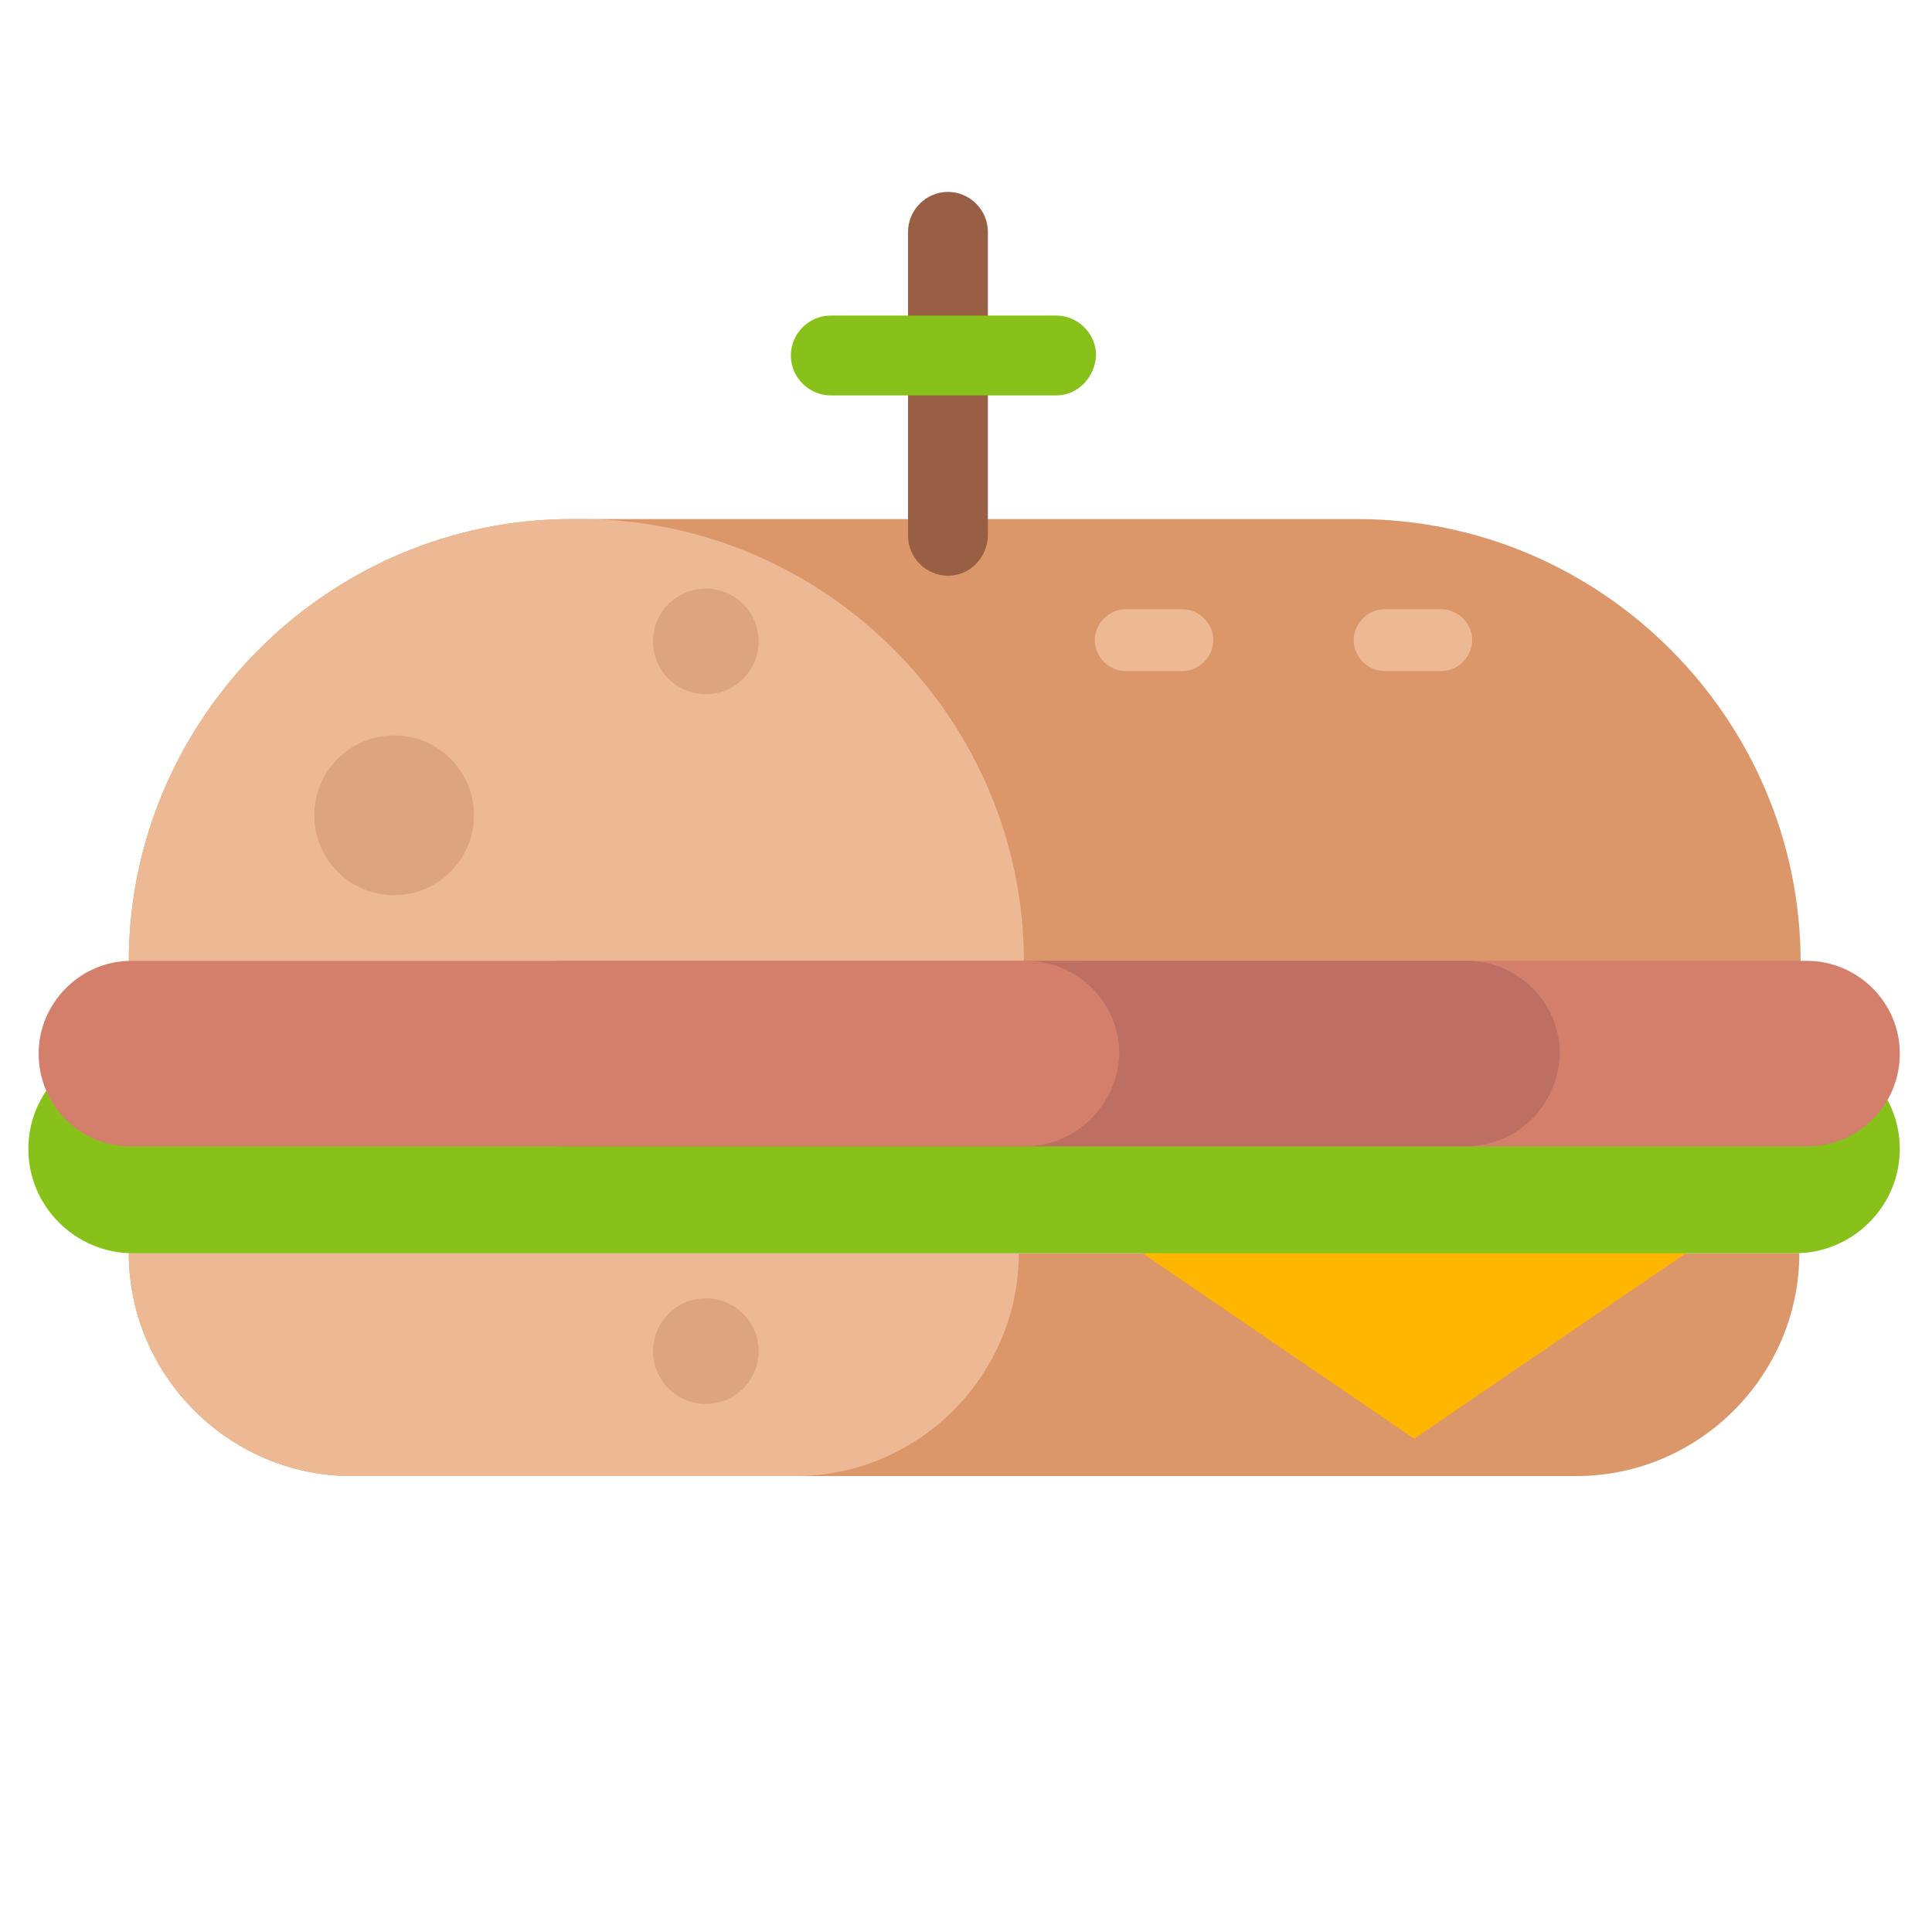 <?xml version="1.0" encoding="utf-8"?><!DOCTYPE svg PUBLIC "-//W3C//DTD SVG 1.1//EN" "http://www.w3.org/Graphics/SVG/1.1/DTD/svg11.dtd"><svg version="1.1" id="Layer_1" xmlns="http://www.w3.org/2000/svg" xmlns:xlink="http://www.w3.org/1999/xlink" x="0px" y="0px" width="150px" height="150px" viewBox="0 0 150 150" enable-background="new 0 0 150 150" xml:space="preserve"><path fill="#DB976A" d="M139.7,97.3L139.7,97.3c0,9.5-7.8,17.3-17.3,17.3H27.3c-9.5,0-17.3-7.8-17.3-17.3v0"/><path fill="#EDB894" d="M79.4,97.3l-0.3,0c0,9.5-7.8,17.3-17.3,17.3l-34.5,0c-9.5,0-17.3-7.8-17.3-17.3v0"/><path fill="#DB976A" d="M10,74.7L10,74.7c0-18.9,15.5-34.4,34.4-34.4h61c18.9,0,34.4,15.5,34.4,34.4v0"/><path fill="#EDB894" d="M10,74.7L10,74.7c0-18.9,15.5-34.4,34.4-34.4h0.7c18.9,0,34.4,15.5,34.4,34.4l60.3,0"/><path fill="#995F45" d="M73.6,44.7L73.6,44.7c-1.7,0-3.1-1.4-3.1-3.1V18c0-1.7,1.4-3.1,3.1-3.1h0c1.7,0,3.1,1.4,3.1,3.1v23.5	C76.7,43.3,75.3,44.7,73.6,44.7z"/><path fill="#88C11A" d="M82,30.7H64.5c-1.7,0-3.1-1.4-3.1-3.1v0c0-1.7,1.4-3.1,3.1-3.1H82c1.7,0,3.1,1.4,3.1,3.1v0	C85,29.3,83.7,30.7,82,30.7z"/><polygon fill="#FFB600" points="132.8,96 109.8,111.7 86.8,96"/><path fill="#88C11A" d="M139.4,97.3H10.3c-4.4,0-8.1-3.6-8.1-8.1v0c0-4.4,3.6-8.1,8.1-8.1h129.1c4.4,0,8.1,3.6,8.1,8.1v0	C147.5,93.7,143.8,97.3,139.4,97.3z"/><path fill="#D37F6C" d="M140.3,89H84.4c-3.9,0-7.2-3.2-7.2-7.2v0c0-3.9,3.2-7.2,7.2-7.2h55.9c3.9,0,7.2,3.2,7.2,7.2v0	C147.5,85.8,144.3,89,140.3,89z"/><path fill="#BC6F62" d="M113.8,89H43.8c-3.9,0-7.2-3.2-7.2-7.2v0c0-3.9,3.2-7.2,7.2-7.2h70.1c3.9,0,7.2,3.2,7.2,7.2v0	C121,85.8,117.8,89,113.8,89z"/><path fill="#D37F6C" d="M79.6,89H10.1C6.2,89,3,85.8,3,81.8v0c0-3.9,3.2-7.2,7.2-7.2h69.5c3.9,0,7.2,3.2,7.2,7.2v0	C86.8,85.8,83.5,89,79.6,89z"/><path fill="#EDB894" d="M111.9,52.1h-4.4c-1.3,0-2.4-1.1-2.4-2.4v0c0-1.3,1.1-2.4,2.4-2.4h4.4c1.3,0,2.4,1.1,2.4,2.4v0	C114.3,51,113.2,52.1,111.9,52.1z"/><path fill="#EDB894" d="M91.8,52.1h-4.4c-1.3,0-2.4-1.1-2.4-2.4v0c0-1.3,1.1-2.4,2.4-2.4h4.4c1.3,0,2.4,1.1,2.4,2.4v0	C94.2,51,93.1,52.1,91.8,52.1z"/><circle fill="#DDA57F" cx="30.6" cy="63.3" r="6.2"/><circle fill="#DDA57F" cx="54.8" cy="49.8" r="4.1"/><circle fill="#DDA57F" cx="54.8" cy="104.9" r="4.1"/></svg>
